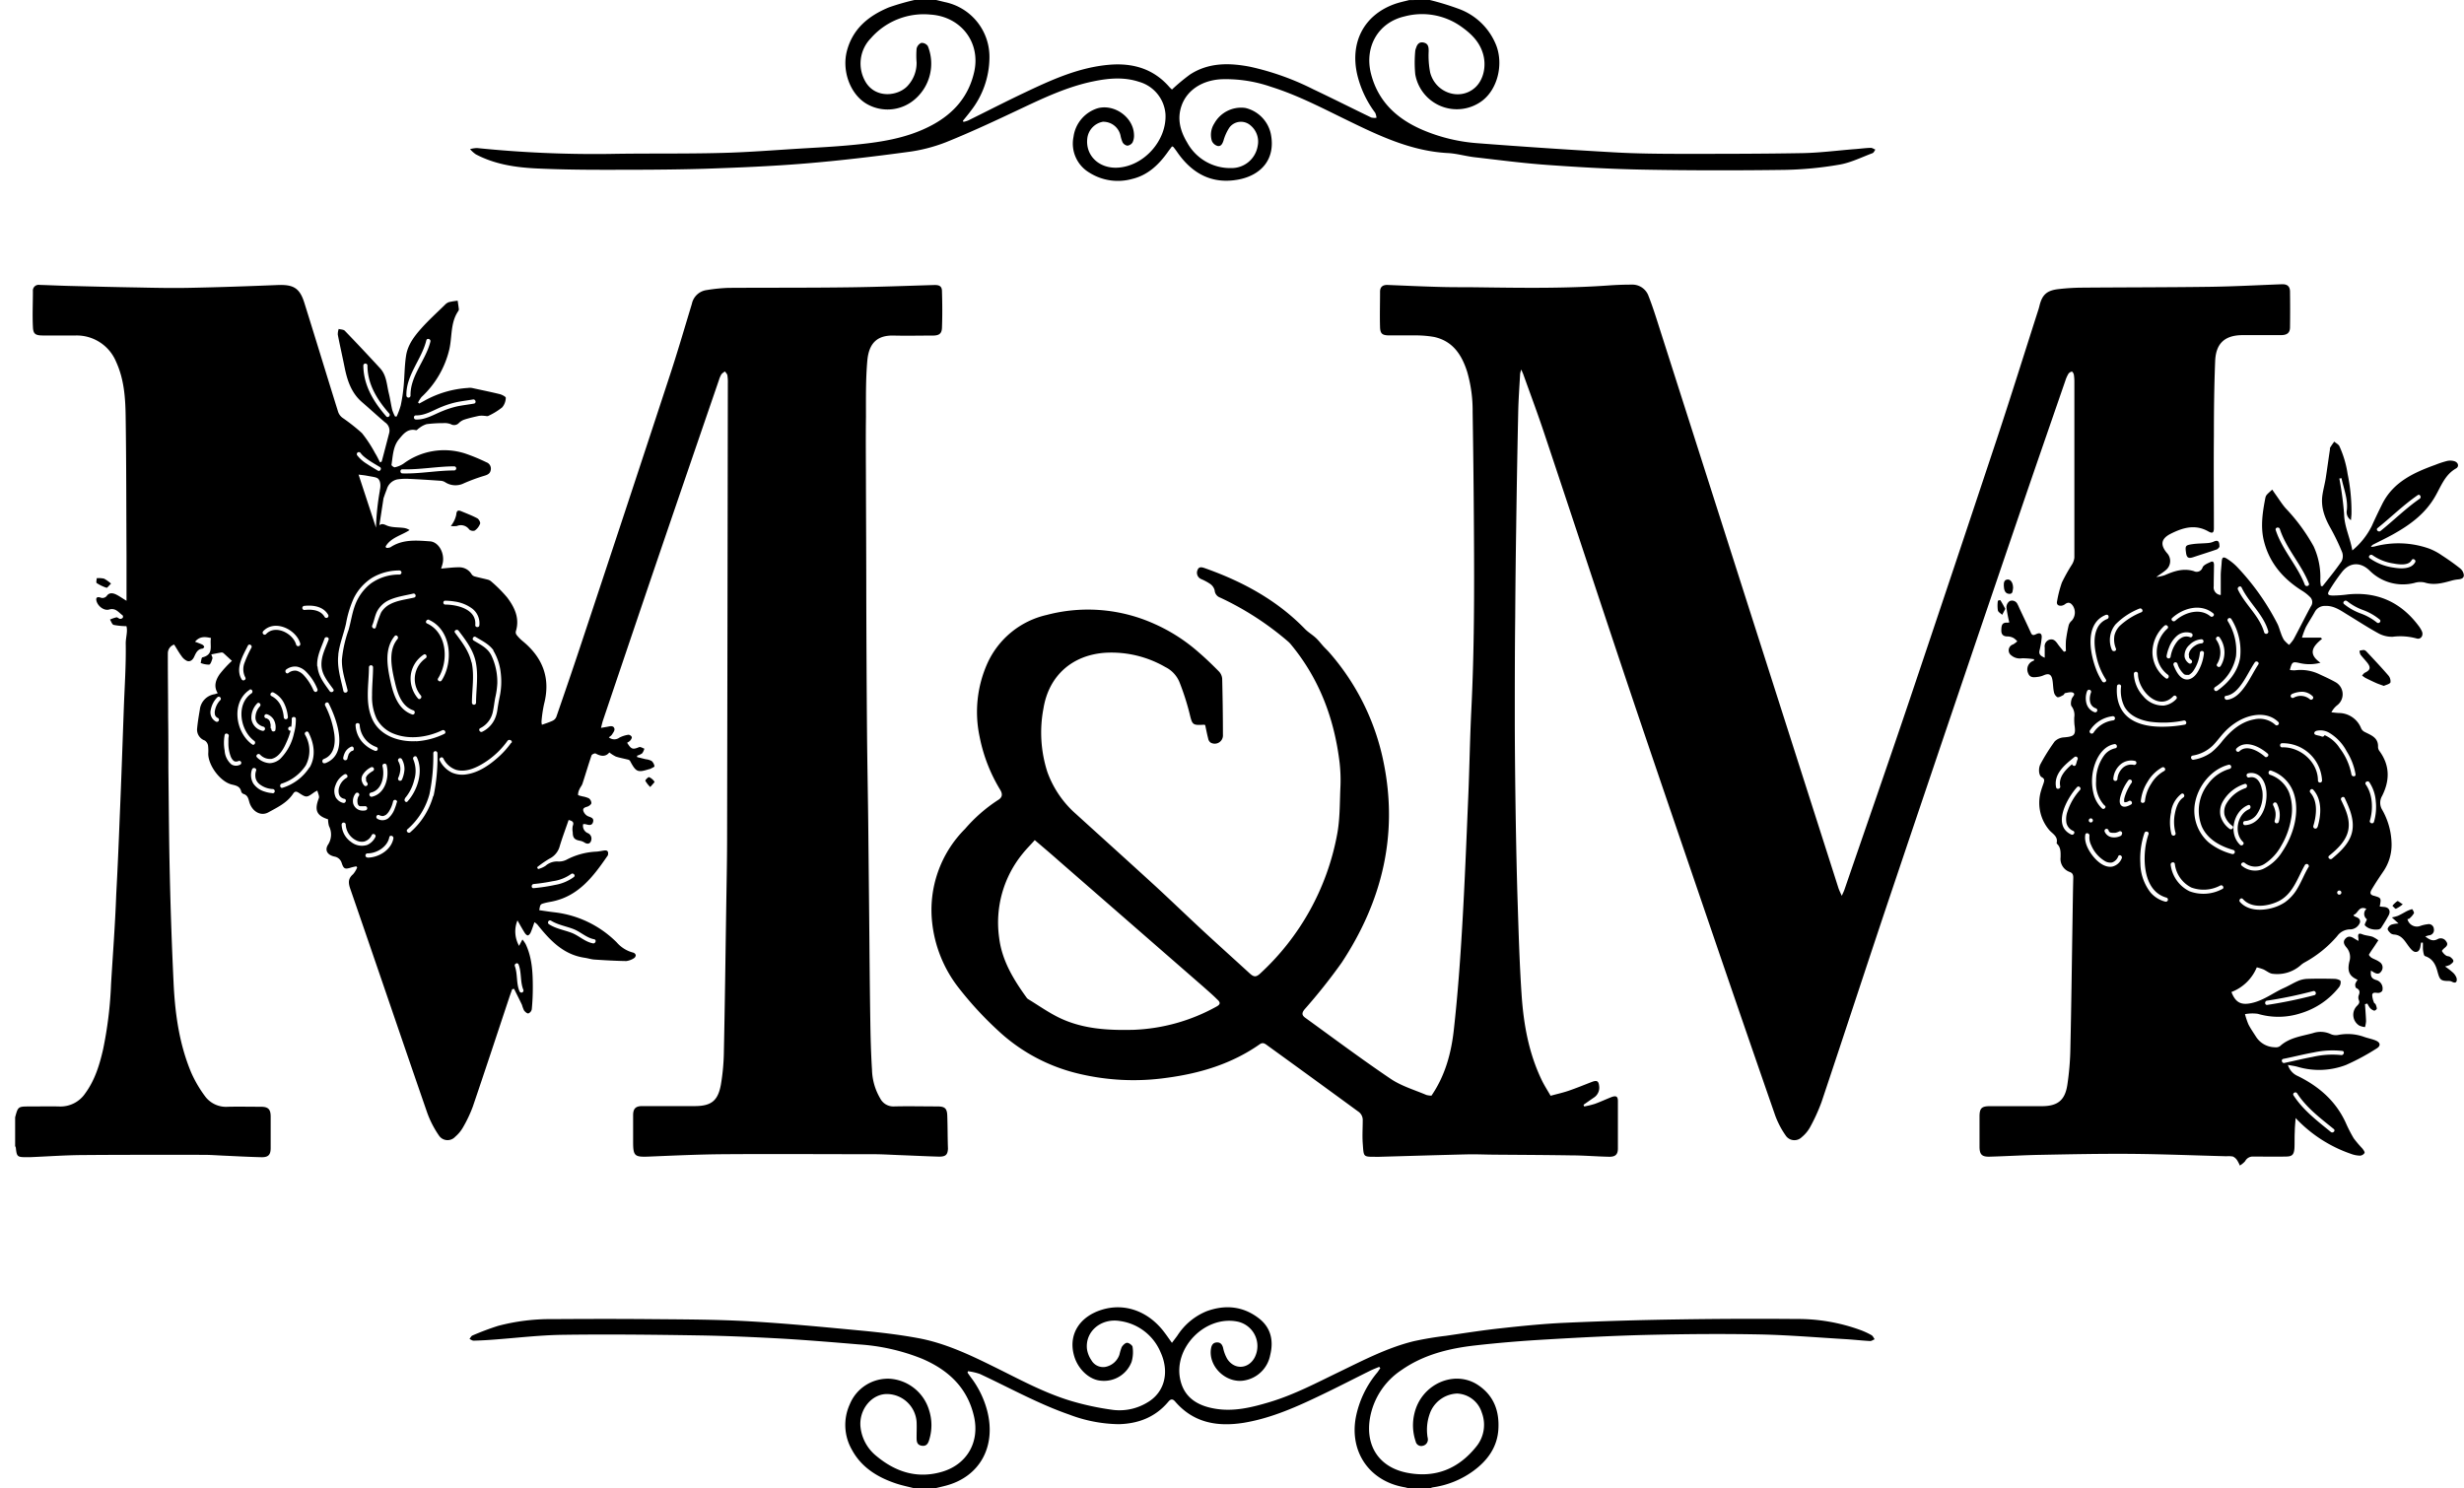 <svg id="Capa_1" data-name="Capa 1" xmlns="http://www.w3.org/2000/svg" viewBox="0 0 599.07 361.92"><title>Sin título-1</title><path d="M230.31,271.25c-.07-1.79-.65-2.19-2.42-2.2-3.52,0-7-.09-10.56,0a3.58,3.58,0,0,1-3.32-1.94,14.41,14.41,0,0,1-2-6.95c-.26-4.15-.36-8.31-.42-12.46-.13-8.07-.18-16.15-.26-24.22q-.12-11.88-.24-23.75c-.09-7.48-.24-14.95-.3-22.42q-.13-16.2-.17-32.39c0-8.6-.05-17.2-.08-25.8,0-5.92-.08-11.83,0-17.75,0-4.56-.07-9.14.33-13.66s2.65-6.21,6.43-6.11c3.16.08,6.32,0,9.48,0,1.54,0,2.19-.46,2.24-1.9.11-3,.09-5.9,0-8.85,0-1.26-.64-1.58-1.93-1.54-6.71.2-13.42.46-20.13.55C197,70,187,69.94,177.07,70a42.12,42.12,0,0,0-5.23.53,4.25,4.25,0,0,0-3.63,3.36c-1.82,6-3.58,12.07-5.55,18Q151.88,124.74,141,157.46c-1.87,5.63-3.8,11.25-5.74,16.86a1.81,1.81,0,0,1-.85.92c-.83.4-1.71.67-2.65,1a2.78,2.78,0,0,1-.1-.84,31.78,31.78,0,0,1,.63-4.25c1.62-6.29-.35-11.29-5.29-15.31a9.6,9.6,0,0,1-1.4-1.45,1.07,1.07,0,0,1-.19-.84c1-3.22-.3-5.89-2.14-8.31a33.85,33.85,0,0,0-3.88-3.88,2,2,0,0,0-.85-.42c-1-.26-2-.46-3-.73a1.44,1.44,0,0,1-.83-.5,3.51,3.51,0,0,0-3.21-1.76c-1.41,0-2.82.2-4.25.31.12-.38.26-.79.36-1.21.58-2.43-.89-5.25-3.07-5.41-3.28-.23-6.64-.55-9.63,1.45a2.53,2.53,0,0,1-1,.14l-.16-.33c1.27-2.19,3.84-2.69,5.83-4a3.38,3.38,0,0,0-1.32-.51c-1.45-.21-3.06-.06-4.33-.65-.78-.37-1.24-.39-1.69,0,.27-1.79.6-3.94,1-6.56.34-1,.56-1.58.8-2.2a3.37,3.37,0,0,1,2.59-2.41,14.33,14.33,0,0,1,2.86-.12c2.54.11,5.08.28,7.62.46a2.34,2.34,0,0,1,1.12.35,4.59,4.59,0,0,0,4.56.26,43.94,43.94,0,0,1,4.8-1.78c.84-.24,1.53-.49,1.71-1.39a1.64,1.64,0,0,0-1.05-1.94,44.51,44.51,0,0,0-5.18-2.14,16.62,16.62,0,0,0-15,2.5,6.1,6.1,0,0,1-2.07.86c-.22.06-.84-.42-.82-.58.34-2.16.37-4.5,1.82-6.24,1-1.2,2.11-2.71,4.17-2.19.21,0,.51-.39.8-.56a5.37,5.37,0,0,1,1.75-.92,32.14,32.14,0,0,1,4-.25,4.36,4.36,0,0,1,1.88.25,1.58,1.58,0,0,0,2-.31A3.49,3.49,0,0,1,113,102c1.14-.36,2.31-.63,3.47-.88a5.48,5.48,0,0,1,1.28,0c.35,0,.76.17,1,0a16.56,16.56,0,0,0,3.35-2.06,3.76,3.76,0,0,0,.87-2.34c0-.25-.91-.74-1.47-.88-2.24-.55-4.5-1-6.76-1.5a3.37,3.37,0,0,0-1,0,24.91,24.91,0,0,0-10.58,3.12l-1.23.67-.29-.24a7.16,7.16,0,0,1,.85-1.35,23.09,23.09,0,0,0,6.76-11.61c.7-3.1.24-6.48,2.17-9.29a.71.71,0,0,0,.14-.46c-.08-.69-.19-1.37-.29-2.06a18.91,18.91,0,0,0-2.13.35,2.56,2.56,0,0,0-1,.69c-1.9,1.86-3.89,3.66-5.66,5.64s-3.35,4.06-3.75,6.7c-.38,2.43-.36,4.92-.59,7.38a39.35,39.35,0,0,1-.71,4.71,18.43,18.43,0,0,1-1,2.7l-.37,0a9.22,9.22,0,0,1-.69-1.59c-.32-1.32-.49-2.67-.82-4-.53-2.1-.54-4.41-2.12-6.13q-4.24-4.62-8.6-9.14c-.31-.32-1-.3-1.48-.44a4,4,0,0,0-.22,1.38c.51,2.65,1.12,5.29,1.65,7.94.65,3.22,1.64,6.25,4.25,8.49,1.88,1.62,3.7,3.3,5.59,4.91a2.4,2.4,0,0,1,1,2.6c-.6,2.31-1.2,4.62-1.82,6.93,0,0-.12.07-.4.2-.39-.74-.74-1.52-1.19-2.22A31.75,31.75,0,0,0,88,105.32a46.76,46.76,0,0,0-4.79-3.77,3,3,0,0,1-1-1.4c-2.76-8.82-5.44-17.67-8.21-26.5-1.13-3.62-2.66-4.49-6.5-4.34-7.11.29-14.21.54-21.32.68-4.28.09-8.56,0-12.84-.09-5.47-.09-10.94-.23-16.42-.37-2.43-.06-4.86-.18-7.29-.25A1.4,1.4,0,0,0,8,70.81c0,2.87-.14,5.75,0,8.62.06,1.8.59,2.14,2.46,2.15,2.64,0,5.28,0,7.92,0A10.36,10.36,0,0,1,28.24,88c1.93,4.22,2.25,8.74,2.31,13.24.17,11.27.15,22.55.21,33.83,0,.51,0,1,0,1.55,0,3.1,0,6.2,0,9.47-1-.59-1.67-1.09-2.44-1.48s-1.69-.58-2.3.21a1.33,1.33,0,0,1-1.65.47c-.61-.17-1.09-.08-.94.72.26,1.34,1.86,2.59,3.11,2.21,1.59-.47,2.3.73,3.29,1.43a.61.61,0,0,1,0,.6.89.89,0,0,1-.67.24c-.3-.06-.6-.42-.85-.37a8.33,8.33,0,0,0-1.57.54c.29.45.51,1.2.9,1.3a17.5,17.5,0,0,0,3.1.31c.36,1.29-.19,2.78-.17,4.27.09,5.26-.28,10.54-.47,15.8-.32,8.87-.62,17.73-1,26.59-.24,6.19-.5,12.38-.84,18.56C28,224.79,27.44,232,27,239.29a95.53,95.53,0,0,1-1.94,15.91c-.87,3.79-2,7.48-4.34,10.67a7.24,7.24,0,0,1-6.36,3.19c-2.35-.06-4.71,0-7.07,0-2.9,0-2.9,0-3.61,2.63v7a1.85,1.85,0,0,1,.17.42c.21,2.13.38,2.28,2.46,2.28l1,0c4.11-.17,8.22-.47,12.34-.51,10-.09,19.91-.06,29.87-.06,1.56,0,3.12.12,4.67.19,3.15.14,6.31.32,9.46.39,1.59,0,2.15-.59,2.16-2.2q0-3.84,0-7.68c0-1.79-.6-2.38-2.37-2.39-2.68,0-5.36-.06-8,0a6.34,6.34,0,0,1-5.63-2.61,29.68,29.68,0,0,1-3.3-5.65c-3-7.12-4-14.7-4.33-22.34q-.6-12.74-.89-25.51c-.21-8.71-.25-17.42-.35-26.14,0-4.2,0-8.4-.06-12.59,0-5.16-.09-10.32-.07-15.48a2.23,2.23,0,0,1,1.53-2.07c.64,1,1.15,1.94,1.78,2.78a3.27,3.27,0,0,0,1.39,1.21c.74.23,1.32-.22,1.69-1s.77-1.88,2-2c.18,0,.48-.34.45-.44a1,1,0,0,0-.49-.55c-.54-.26-1.11-.45-1.74-.69,1.14-1.36,2.43-1.23,3.88-.9-.38,1.71.83,4-2.09,4.7-.24.05-.29.9-.42,1.37a5.41,5.41,0,0,0,2.06.4c.36-.07.62-.94.79-1.49.08-.24-.15-.58-.26-1,.87-.17,1.68-.34,2.49-.47a.77.77,0,0,1,.52.21c.72.65,1.42,1.32,2,1.83a27.43,27.43,0,0,0-3,3.26c-.92,1.35-1.51,2.93-.45,4.6a7.89,7.89,0,0,1-.8.26,4.24,4.24,0,0,0-3.55,3.72c-.25,1.49-.51,3-.65,4.49a2.8,2.8,0,0,0,1.87,3.05,1.9,1.9,0,0,1,.77,1.2,10.66,10.66,0,0,1,.05,2c0,2.85,2.94,6.84,5.75,7.5,1.13.26,2,.47,2.28,1.75a.93.93,0,0,0,.59.55c.9.29,1.11,1,1.32,1.79.63,2.43,2.8,3.71,4.68,2.67,2.18-1.21,4.52-2.29,6-4.51.38-.59.74-.66,1.36-.26,1.92,1.25,1.93,1.23,3.85-.15a7.49,7.49,0,0,1,.7-.37c.15.69.54,1.37.36,1.84-1.12,2.91-.57,4.25,2.24,5.14a6.9,6.9,0,0,0,.22,1.63,4.52,4.52,0,0,1-.21,4.52c-.9,1.39-.15,2.53,1.53,2.91a2.22,2.22,0,0,1,1.78,1.58c.49,1.45.8,1.56,2.32,1.08.39-.12.8-.19,1.21-.29l.23.27a5.9,5.9,0,0,1-1,1.66c-1.18,1-1.2,2-.7,3.48,6.27,18.13,12.42,36.29,18.69,54.41a24.12,24.12,0,0,0,2.92,5.69,2.51,2.51,0,0,0,3.91.27,8.65,8.65,0,0,0,1.9-2.28,32.58,32.58,0,0,0,2.4-5.07c3-8.83,5.92-17.69,8.86-26.54.22-.66.47-1.31.7-2l.47-.09c.64,1.3,1.3,2.59,1.92,3.9a8.7,8.7,0,0,0,.49,1.33c.25.35.75.8,1.07.74a1.38,1.38,0,0,0,.82-1,52.82,52.82,0,0,0,.25-5.33c0-3.6-.16-7.19-1.74-10.53a7.66,7.66,0,0,0-.78-1.11c-.21.38-.41.76-.61,1.14-.06.11-.11.23-.2.41a7.09,7.09,0,0,1-.4-6.19c.62,1.08,1.17,2.08,1.78,3.05.17.27.53.62.76.59s.55-.42.68-.72c.34-.78.59-1.59.91-2.49a5.29,5.29,0,0,1,.62.48c.2.2.35.43.53.64,2.92,3.59,6.1,6.79,11,7.52.83.12,1.64.4,2.47.45,2.57.17,5.14.32,7.71.36a4.42,4.42,0,0,0,1.87-.7.93.93,0,0,0,.43-.75.92.92,0,0,0-.61-.6,7.82,7.82,0,0,1-4-2.47,25.53,25.53,0,0,0-15.12-7.33c-1.24-.14-2.48-.34-3.73-.52.24-1.42.24-1.44,1.26-1.72.58-.16,1.17-.26,1.76-.37,6.51-1.28,10.12-6.1,13.57-11.12a.43.43,0,0,0,.11-.21c.13-.71,0-1.22-.9-1.1-.63.09-1.26.24-1.89.28a17.27,17.27,0,0,0-7.34,2,4.06,4.06,0,0,1-2,.4,4.24,4.24,0,0,0-3.07,1.07,6.19,6.19,0,0,1-1.79.78l-.24-.45a26.11,26.11,0,0,1,3-2.08,4.77,4.77,0,0,0,2.53-3.13c.64-2.12,1.43-4.2,2.14-6.28.92.22,1.38.51,1,1.45a4.21,4.21,0,0,0,0,1.55c0,1.38.48,1.83,1.83,2.06a2.94,2.94,0,0,1,1.05.44c.83.51,1.48.23,1.65-.72a1.45,1.45,0,0,0-.94-1.62,1.92,1.92,0,0,1-1.06-2.15,2.4,2.4,0,0,1,.55,0c.75.19,1.61.49,1.87-.56s-.71-1.09-1.37-1.43a2.24,2.24,0,0,1-1-1.22c-.21-.72.41-.87,1-1.06.39-.13.91-.52.95-.84a1.49,1.49,0,0,0-.61-1.17,5.83,5.83,0,0,0-1.55-.47c-.39-.11-1.07-.23-1.08-.38a3,3,0,0,1,.35-1.37c.19-.46.56-.86.72-1.33.75-2.29,1.43-4.61,2.21-6.89.08-.25.78-.57,1-.46,1.29.72,2.46.83,3.33-.26a8.74,8.74,0,0,0,1.57,1c1,.33,2.07.51,3.1.78a.75.75,0,0,1,.4.35c1.41,2.63,1.82,2.81,4.55,1.95a1.5,1.5,0,0,0,.35-.09c.35-.2,1-.46,1-.61a2.19,2.19,0,0,0-.67-1.29,3.9,3.9,0,0,0-1.46-.44l-2.09-.52v-.34a4.22,4.22,0,0,0,1.23-.57,3.33,3.33,0,0,0,.53-1.14c-.43-.14-.95-.5-1.27-.37-1.54.63-1.9.57-2.92-1.07a3,3,0,0,0,.74-.51c.21-.25.47-.65.39-.89a1,1,0,0,0-.81-.54,6.85,6.85,0,0,0-2.19.7,2.07,2.07,0,0,1-2.58-.08,2.93,2.93,0,0,0,.73-.6c.28-.46.73-1,.64-1.45-.16-.81-.92-.69-1.58-.54-.49.1-1,.17-1.69.3.2-.77.31-1.3.48-1.81q5.7-16.89,11.42-33.76,8.35-24.5,16.77-49a6.41,6.41,0,0,1,.61-1.42,3.5,3.5,0,0,1,.87-.68c.2.31.52.6.58.93a11.42,11.42,0,0,1,.11,2q-.08,55-.18,110c0,6.16-.14,12.32-.23,18.47-.17,11.27-.31,22.54-.55,33.81a52.52,52.52,0,0,1-.73,8.21c-.73,4-2.39,5.22-6.44,5.22-4.24,0-8.48,0-12.72,0-1.57,0-2.17.63-2.18,2.19,0,2.16,0,4.32,0,6.48,0,3.47.35,3.74,3.77,3.61,6.11-.25,12.22-.54,18.33-.58,12.12-.09,24.24,0,36.36,0,2,0,4.07.13,6.11.21,3.27.12,6.55.29,9.82.38,1.54,0,2.09-.4,2.16-1.94C230.38,276.68,230.41,274,230.31,271.25ZM97.84,114.12c4.21.12,8.37-.7,12.58-.72a.5.5,0,0,1,0,1c-4.21,0-8.37.84-12.58.72C97.2,115.1,97.2,114.1,97.84,114.12Zm9.73-15.26a21.17,21.17,0,0,1,3.66-1.11c1.25-.24,2.51-.4,3.77-.61.63-.11.9.85.26,1-1.32.23-2.67.39-4,.65a22.6,22.6,0,0,0-3.61,1.14c-2.11.83-4.18,2.18-6.53,2.08-.64,0-.64-1,0-1C103.43,101.07,105.49,99.65,107.57,98.86Zm-3.92-16.09c.15-.63,1.11-.36,1,.27-1.1,4.52-4.93,8.33-4.84,13.15a.5.5,0,0,1-1,0C98.68,91.23,102.52,87.41,103.65,82.77Zm-9.73,18.49c-3.08-3.52-5.54-7.55-5.58-12.36a.5.5,0,0,1,1,0c0,4.54,2.38,8.33,5.29,11.65C95.05,101,94.34,101.74,93.92,101.26Zm26,56.91a13.27,13.27,0,0,1,1.83,5.51,17.58,17.58,0,0,1-.3,5.92c-.2,1-.38,2-.52,3a8.17,8.17,0,0,1-.6,2.16,6.46,6.46,0,0,1-3.06,3.17c-.57.3-1.08-.57-.5-.86a5.73,5.73,0,0,0,3.07-4.05c.24-1.1.35-2.24.57-3.36a19.55,19.55,0,0,0,.5-3.5,15,15,0,0,0-1.44-6.76c-.9-1.85-2.65-2.62-4.31-3.65-.55-.33,0-1.2.5-.86C117.25,155.86,118.9,156.62,120,158.17Zm-5.29,2.9c-.62-2.77-2.36-5-4-7.2-.39-.51.48-1,.86-.51,1.73,2.29,3.51,4.59,4.14,7.44.74,3.33.12,6.71.11,10.07a.5.5,0,0,1-1,0C114.75,167.61,115.38,164.3,114.67,161.07Zm-6.5-15a15.61,15.61,0,0,1,2.46.21,9.32,9.32,0,0,1,4.24,1.73,4.49,4.49,0,0,1,1.72,4c0,.64-1,.64-1,0,.36-3.89-4.41-5-7.42-5A.5.5,0,0,1,108.17,146.05Zm-3.82,4.67c5.42,2.45,6,10.17,3.07,14.72-.35.54-1.21,0-.87-.5,2.64-4.14,2.24-11.13-2.71-13.36C103.25,151.32,103.76,150.46,104.35,150.72ZM103,159.19c.54-.36,1,.5.51.86a6.15,6.15,0,0,0-1.19,9.07c.42.49-.29,1.2-.7.71a7.37,7.37,0,0,1-1.75-5.63A7,7,0,0,1,103,159.19Zm-7.09,6.21c.6,2.79,1.57,6.32,4.59,7.34.6.21.34,1.17-.27,1-3.4-1.16-4.6-4.86-5.29-8.05-.78-3.62-1.55-7.87,1-11,.41-.5,1.11.21.71.7C94.35,158.16,95.19,162.19,95.89,165.4Zm4.8-20.09c-2,.47-4.1.67-5.9,1.63a5.45,5.45,0,0,0-2.15,2,29.13,29.13,0,0,0-1.29,3.64c-.25.59-1.11.08-.87-.5.55-1.29.66-2.68,1.45-3.87a6.29,6.29,0,0,1,2.24-2.08c1.92-1,4.16-1.28,6.26-1.78C101.05,144.2,101.32,145.16,100.69,145.31Zm-8.36-26a62.29,62.29,0,0,0-.94,9c-1.46-4.47-2.83-8.62-4.23-12.9.77.1,1.39.15,2,.27,1.62.31,2.43.35,2.82.8C92.74,117.33,92.44,118.81,92.33,119.31ZM87,110a.51.51,0,0,1,.68.18,5.36,5.36,0,0,0,.88.91,13.21,13.21,0,0,0,1.22.9c.84.56,1.72,1.07,2.58,1.58.55.33.05,1.2-.5.87-.91-.55-1.83-1.07-2.71-1.67a8.58,8.58,0,0,1-2.33-2.08A.51.51,0,0,1,87,110Zm-4.76,49.18c.3-2.59,1.32-5,1.88-7.52A25.9,25.9,0,0,1,86,145.49a12.35,12.35,0,0,1,4.49-5,12.93,12.93,0,0,1,6.62-1.77.5.5,0,0,1,0,1,11.69,11.69,0,0,0-7,2.21,11.82,11.82,0,0,0-3.77,5.18c-.75,2-1,4-1.59,6.06a29.64,29.64,0,0,0-1.62,7.24c-.07,2.53.78,5,1.37,7.39.15.63-.81.89-1,.27C82.87,165.17,81.9,162.28,82.26,159.22ZM93,186.32c-.15-.62.82-.89,1-.26.7,2.88-.28,6.94-3.56,7.68-.63.14-.9-.82-.27-1C92.87,192.16,93.58,188.69,93,186.32Zm-4,3v.25a.59.59,0,0,0,0,.13l0,.1,0,.08a2.11,2.11,0,0,0,.28.45.5.5,0,0,1-.71.7,2.65,2.65,0,0,1-.66-1.39,2.05,2.05,0,0,1,.26-1.21,5,5,0,0,1,2-1.83.5.5,0,0,1,.51.87c-.18.1-.35.21-.52.32l-.41.3c-.13.12-.27.24-.39.37a1.77,1.77,0,0,0-.26.35L89,189v0s0,.09-.05.13a.29.29,0,0,1,0,.09s0,0,0,0S89,189.31,89,189.33ZM86.41,193a.51.51,0,0,1,.69-.18.5.5,0,0,1,.18.68,2.2,2.2,0,0,0-.21.32L87,194a.49.49,0,0,1,0,.11,2.64,2.64,0,0,0-.1.3.36.36,0,0,0,0,.11.43.43,0,0,0,0,.11,2.44,2.44,0,0,0,0,.27c0,.05,0,.1,0,.15h0v0a1,1,0,0,0,.06.25l0,.09,0,.09a1.2,1.2,0,0,0,.13.21l0,.07.08.07.1.1,0,0a1.55,1.55,0,0,0,.22.12l.09,0,.11,0,.16,0H88a1.93,1.93,0,0,0,.34,0h.15l.14,0a.5.5,0,0,1,.27,1,2.9,2.9,0,0,1-1.52-.06,2.38,2.38,0,0,1-1.53-1.67A3,3,0,0,1,86.41,193Zm-.71-10.42h0l-.08,0-.18.09-.16.11,0,0h0l0,0-.25.25-.06.06c0,.05-.06.09-.09.13l-.17.3,0,.09h0a.67.67,0,0,1-.06.15,6,6,0,0,0-.19.73.5.5,0,0,1-1-.27,4.36,4.36,0,0,1,.6-1.56,3.12,3.12,0,0,1,1.47-1.14A.5.5,0,0,1,86,182a.49.49,0,0,1-.34.61Zm6.13-.34a.51.51,0,0,1-.62.35,7.88,7.88,0,0,1-3.32-2.37,6.74,6.74,0,0,1-1.44-3.9c0-.64,1-.64,1,0a6.08,6.08,0,0,0,4,5.31A.51.51,0,0,1,91.83,182.25ZM74,147.33c2.14-.23,4.62.13,5.79,2.18a.5.5,0,0,1-.87.5c-1-1.73-3.15-1.87-4.92-1.68a.5.5,0,0,1-.5-.5A.51.51,0,0,1,74,147.33Zm-10,6.15c2.77-2.95,8-.45,9,3a.5.5,0,0,1-1,.27c-.76-2.75-5.06-4.95-7.3-2.57C64.26,154.65,63.55,154,64,153.48Zm6.57,24.21a.5.5,0,0,1,0-1,.61.61,0,0,1,.24.06,9.58,9.58,0,0,0,.12-1.92c0-.64,1-.64,1,0a12.05,12.05,0,0,1-.44,3.43,12.49,12.49,0,0,1-3.24,6.15,4.09,4.09,0,0,1-2.67,1.17,4.67,4.67,0,0,1-3.08-1.4c-.48-.43.23-1.13.71-.7A3.35,3.35,0,0,0,66,184.54c1.84-.39,3-2.5,3.66-4.07a15.8,15.8,0,0,0,1-2.79ZM65.8,177a.76.76,0,0,1,0-.15v-.23a2.44,2.44,0,0,0,0-.27s0-.08,0-.12h0v0a3.84,3.84,0,0,0-.11-.46l-.06-.15a.26.26,0,0,0,0-.08l0-.09-.12-.19-.06-.1,0,0,0,0-.08-.09a.93.93,0,0,0-.14-.14l-.08-.06,0,0-.19-.12a1.24,1.24,0,0,1-.2-.1h0l-.12,0a.51.51,0,0,1-.35-.62.5.5,0,0,1,.61-.35,3,3,0,0,1,1.72,1.44,3.86,3.86,0,0,1,.34,2.39c0,.28-.38.4-.61.35a.5.5,0,0,1-.35-.61C65.78,177.15,65.79,177,65.8,177Zm3.69-2.1a.51.51,0,0,1-.5-.5,8.08,8.08,0,0,0-.82-3A5,5,0,0,0,66,169.26c-.57-.29-.07-1.15.5-.86A5.84,5.84,0,0,1,69,170.88a9.37,9.37,0,0,1,1,3.52A.51.51,0,0,1,69.49,174.9Zm-6.29-3.14a4,4,0,0,0-1.09,2.88,2.18,2.18,0,0,0,.48,1.2,3.08,3.08,0,0,0,1.46.87.5.5,0,0,1-.27,1,3.46,3.46,0,0,1-2.66-2.91,5,5,0,0,1,1.37-3.71C62.92,170.56,63.62,171.27,63.2,171.76ZM60.27,157c.29-.58,1.15-.07.86.5a27.11,27.11,0,0,0-1.63,3.55,4.33,4.33,0,0,0,.13,3.66c.34.55-.52,1.05-.86.51C57.14,162.57,59.06,159.42,60.27,157Zm-6.72,13.25a5,5,0,0,0-1.27,2.42,2.4,2.4,0,0,0,0,1.19.52.52,0,0,0,.09.2.57.57,0,0,0,.08.13s0,0,.05.06a1.26,1.26,0,0,0,.49.35.51.51,0,0,1,.18.69.51.51,0,0,1-.68.18,2.54,2.54,0,0,1-1.24-2.89,5.79,5.79,0,0,1,1.57-3C53.3,169.09,54,169.8,53.55,170.26ZM58.26,186a2.11,2.11,0,0,1-2-.12,4.8,4.8,0,0,1-1.64-3.35,10.49,10.49,0,0,1,0-3.79c.13-.63,1.1-.36,1,.27a3.4,3.4,0,0,0-.09.65q0,.47,0,.93a9.06,9.06,0,0,0,.59,3.44,3,3,0,0,0,.39.67,1.86,1.86,0,0,0,.38.36.94.94,0,0,0,.46.13,1.53,1.53,0,0,0,.69-.16.5.5,0,0,1,.61.35A.52.52,0,0,1,58.26,186Zm2.4-18.27c.54-.36,1,.5.51.86-3.88,2.6-2.81,9.07.64,11.57.52.37,0,1.24-.5.86C57.23,178.1,56.12,170.8,60.66,167.76Zm5.61,25.14a7.56,7.56,0,0,1-2-.4,5.08,5.08,0,0,1-2.67-1.92,4,4,0,0,1-.32-3.45c.2-.61,1.16-.35,1,.26a3.38,3.38,0,0,0-.12,1.91,2.67,2.67,0,0,0,.82,1.32,5.56,5.56,0,0,0,3.32,1.28.51.51,0,0,1,.5.5A.5.5,0,0,1,66.27,192.9Zm9-6.31a12,12,0,0,1-6.55,5c-.6.22-.86-.75-.26-1a11,11,0,0,0,5.87-4.42,7.68,7.68,0,0,0-.17-7.49c-.29-.58.57-1.08.86-.51C76.41,180.87,76.82,183.91,75.31,186.59Zm1-18.58a13,13,0,0,0-2.43-3.8,3.73,3.73,0,0,0-1.73-1.07,2.54,2.54,0,0,0-2,.55c-.53.38-1-.49-.51-.86a3.52,3.52,0,0,1,2.58-.69,4.26,4.26,0,0,1,2.14,1.14,12.6,12.6,0,0,1,2.82,4.23C77.47,168.09,76.61,168.6,76.34,168Zm.86-5.94c-.18-2.43,1-4.56,1.77-6.76.22-.6,1.19-.34,1,.26-.75,2.05-1.84,4-1.74,6.29s1.62,4,2.87,5.75c.38.53-.49,1-.86.51C78.87,166.25,77.39,164.46,77.2,162.07Zm1.85,23.53c-.61.23-.86-.74-.27-1,2.52-.95,2.88-3.66,2.58-6a22.14,22.14,0,0,0-2.23-7c-.29-.58.57-1.09.86-.51C82,175.13,84.89,183.41,79.05,185.6Zm2.78,8.57a3.59,3.59,0,0,1-.18-3.21,4.8,4.8,0,0,1,2.16-2.63c.57-.3,1.07.57.5.86a4,4,0,0,0-1.9,2.78,3.37,3.37,0,0,0,0,.79,2.53,2.53,0,0,0,.16.63,1.65,1.65,0,0,0,1.23.89c.63.14.36,1.1-.26,1A2.69,2.69,0,0,1,81.83,194.17Zm3.37,10.44a5.41,5.41,0,0,1-2.07-4.06.5.5,0,0,1,1,0,4.52,4.52,0,0,0,2.52,3.82,3,3,0,0,0,2,.29,2.9,2.9,0,0,0,1.81-1.58c.31-.57,1.17-.06.87.5a4,4,0,0,1-2,1.92A4.24,4.24,0,0,1,85.2,204.61Zm4.22,3.94a.5.5,0,0,1,0-1c2.25,0,4.85-1.58,5.3-3.92.12-.64,1.08-.37,1,.26C95.15,206.66,92.09,208.52,89.42,208.55Zm7.12-13.44a8.94,8.94,0,0,1-.46,1.44A5.59,5.59,0,0,1,94.37,199a2.34,2.34,0,0,1-2.64.09.5.5,0,0,1,.51-.86l.19.1.07,0h0l.32.09h.4l.24-.08,0,0,.11-.06.13-.08s.11-.08.08,0l.07-.06L94,198a3.46,3.46,0,0,0,.7-.91,7.29,7.29,0,0,0,.87-2.22.5.5,0,0,1,.61-.35A.52.52,0,0,1,96.54,195.11Zm.55-5.28a.52.52,0,0,1-.18-.68,5.77,5.77,0,0,0,.5-2,3.73,3.73,0,0,0-.5-2,.5.5,0,0,1,.87-.51,4.87,4.87,0,0,1,.63,2.5,7.31,7.31,0,0,1-.63,2.51A.5.5,0,0,1,97.09,189.83Zm1.4,4.36a10.65,10.65,0,0,0,2.29-4.5,7.29,7.29,0,0,0-.23-5c-.27-.58.59-1.09.87-.51,1.64,3.4.18,8-2.22,10.68C98.77,195.38,98.06,194.67,98.49,194.19Zm6.92-.64a18.18,18.18,0,0,1-5.57,8.85c-.48.43-1.19-.28-.71-.71a17.21,17.21,0,0,0,5.36-8.56,45.38,45.38,0,0,0,.93-9.94.5.5,0,0,1,1,0A45,45,0,0,1,105.41,193.55Zm-4.23-13.29c-4.12.21-8.72-1.3-10.57-5.3s-.85-8.49-.84-12.66a.5.5,0,0,1,1,0c0,2.26-.26,4.52-.24,6.79a12.52,12.52,0,0,0,1.09,5.67,8,8,0,0,0,4.31,3.74c3.72,1.44,8.13.81,11.66-.89.58-.27,1.09.59.51.87A18.12,18.12,0,0,1,101.18,180.26Zm23.17.4a20.94,20.94,0,0,1-3.18,3.53c-2.12,1.9-4.73,3.68-7.59,4.12a6.3,6.3,0,0,1-3.69-.43,6.57,6.57,0,0,1-2.91-2.94c-.3-.57.56-1.07.87-.5a5.37,5.37,0,0,0,3.08,2.78c2.36.69,4.91-.47,6.87-1.71a20.15,20.15,0,0,0,5.68-5.36C123.85,179.63,124.72,180.13,124.35,180.66Zm1.22,53.62a.5.5,0,0,1,.61.35c.74,2,.33,4.18,1.15,6.14a.52.52,0,0,1-.35.62.54.54,0,0,1-.62-.35c-.82-2-.4-4.17-1.14-6.15A.49.49,0,0,1,125.57,234.28ZM134,223.9c1.63,1,3.59,1.32,5.37,2s3.2,2.15,5.09,2.5c.63.12.36,1.08-.27,1-2-.37-3.41-1.88-5.24-2.57s-3.8-1-5.45-2.06C132.91,224.41,133.41,223.55,134,223.9Zm.53-9.64a10,10,0,0,0,4.3-1.71c.49-.41,1.2.29.7.71a10.8,10.8,0,0,1-4.6,1.93,42.86,42.86,0,0,1-5.18.78c-.64.07-.63-.93,0-1A45.14,45.14,0,0,0,134.48,214.26Z"/><path d="M91.17,134.81a2.44,2.44,0,0,1,0,.59A2.64,2.64,0,0,1,91.17,134.81Z"/><path d="M347.62,0a65.81,65.81,0,0,1,7.27,2.24,15.49,15.49,0,0,1,8.92,8.88c1.74,4.66.26,10.5-3.36,13.32a10.26,10.26,0,0,1-16.36-6.37,30.1,30.1,0,0,1,0-5.7,2.48,2.48,0,0,1,.19-.68c.29-1,.86-1.6,1.93-1.32s1.14,1.1,1.14,2.09a21.33,21.33,0,0,0,.37,5.19c1.3,4.94,7.14,6.9,10.8,3.75,2.19-1.87,3-5.46,1.95-8.62-.9-2.78-2.88-4.65-5.15-6.27A16.45,16.45,0,0,0,341.45,4c-6.47,1.51-9.8,7.53-8.09,14.05,1.75,6.7,6.29,10.84,12.42,13.5a41.83,41.83,0,0,0,13.55,3.28q16.59,1.28,33.22,2.22c5.27.3,10.55.35,15.82.36,10,0,20,0,30-.18,4.34-.09,8.68-.68,13-1,1.16-.1,2.31-.25,3.46-.28.37,0,.75.28,1.13.43-.23.3-.39.75-.69.86-2.68,1-5.31,2.33-8.09,2.8a86.43,86.43,0,0,1-13.33,1.27c-11.43.15-22.88.15-34.31-.06-7.82-.14-15.65-.59-23.45-1.15-5.89-.42-11.76-1.2-17.62-1.87-2.1-.25-4.17-.86-6.27-1-9.06-.43-17-4.26-24.91-8.12-6-2.92-11.89-6-18.27-8a33.53,33.53,0,0,0-12.13-1.84c-4.61.26-8.25,2.63-9.59,6.35-1.17,3.25-.34,6.23,1.31,9a11.94,11.94,0,0,0,10.76,6.25,6.41,6.41,0,0,0,6.41-5.39,5.11,5.11,0,0,0-1.76-5,3.51,3.51,0,0,0-5.11.53,11.4,11.4,0,0,0-1.45,3.21c-.26.77-.63,1.45-1.44,1.27a2.19,2.19,0,0,1-1.37-1.19,5.07,5.07,0,0,1,.57-4.26,7.47,7.47,0,0,1,7.56-3.79,8.26,8.26,0,0,1,6.17,6.2c1.3,6.21-2.31,10.18-7.9,11.22-6.27,1.16-11.05-1.36-14.66-6.43-.34-.49-.7-1-1.06-1.44,0-.06-.14-.08-.37-.22-.37.5-.77,1-1.15,1.55-2.16,3-4.8,5.49-8.54,6.38A12.93,12.93,0,0,1,264.89,42,8.2,8.2,0,0,1,261,33.29a8.44,8.44,0,0,1,6-7c4.08-1,8.61,2.32,8.71,6.49a3.81,3.81,0,0,1-.35,1.85,1.71,1.71,0,0,1-1.27.79,1.66,1.66,0,0,1-1.15-.8,7.38,7.38,0,0,1-.52-1.71,4.29,4.29,0,0,0-4.29-3.3,4.66,4.66,0,0,0-3.78,4.09c-.46,4.13,2.87,7.32,7.38,7.07,6.41-.35,12-6.66,11.63-13.06a8.87,8.87,0,0,0-6.44-7.82c-3.69-1.22-7.43-.87-11.13-.1-6.27,1.29-12,4-17.74,6.71-5.94,2.81-11.91,5.6-18,8.06a39.56,39.56,0,0,1-9.6,2.43c-8.21,1.11-16.45,2.09-24.71,2.77s-16.27,1-24.41,1.28c-8.31.25-16.62.25-24.94.25-5.35,0-10.71-.08-16-.33-5.09-.25-10.1-1-14.7-3.43a7.61,7.61,0,0,1-1.41-1.27A7.19,7.19,0,0,1,116,36a281.16,281.16,0,0,0,32.19,1.43c9-.17,18.07,0,27.1-.24,6.47-.15,12.92-.68,19.38-1.07,4-.24,8-.44,11.95-.81,6.93-.64,13.82-1.55,20.08-4.94,5.19-2.81,8.79-6.92,10.14-12.82,1.66-7.19-3.18-13.5-10.57-14A17.06,17.06,0,0,0,211.73,9.3a8.79,8.79,0,0,0-1.16,10.82c2.59,4,8.1,3.2,10.28.55a8.16,8.16,0,0,0,2-5.49,20.81,20.81,0,0,1,0-3.35,2,2,0,0,1,1.14-1.4,1.82,1.82,0,0,1,1.59.77,11.43,11.43,0,0,1-2.9,12.72,10.12,10.12,0,0,1-12,1.32c-3.91-2.3-6-7.86-4.81-12.7,1.39-5.52,5.29-8.69,10.25-10.75A58.07,58.07,0,0,1,222.34,0h5.28l2.06.5a13.59,13.59,0,0,1,10.88,13.65A21.24,21.24,0,0,1,236,27c-.6.82-1.26,1.59-1.9,2.38l.15.26a6.86,6.86,0,0,0,1.14-.34c4.48-2.21,8.91-4.49,13.41-6.63,6.71-3.19,13.45-6.31,21-6.93,5.67-.46,10.69,1,14.53,5.45a7.94,7.94,0,0,0,.61.58,46.86,46.86,0,0,1,4.4-3.66c4.53-2.93,9.53-2.85,14.58-1.88a64.8,64.8,0,0,1,15.39,5.49c4.72,2.23,9.38,4.59,14.09,6.86a3.46,3.46,0,0,0,1.26.06,3.47,3.47,0,0,0-.31-1.21A25.17,25.17,0,0,1,330,18.21c-1.84-7.87,1.6-14.52,9-17.2,1.18-.43,2.43-.68,3.65-1Z"/><path d="M222.34,361.92c-1.57-.41-3.17-.72-4.7-1.25-4.43-1.52-8.26-3.92-10.54-8.17a12.1,12.1,0,0,1-.5-11,10,10,0,0,1,9.89-6.22,10.75,10.75,0,0,1,9.42,7.71,11.89,11.89,0,0,1,.09,6.84c-.27,1-.61,1.92-1.88,1.73s-1.27-1.15-1.27-2.11c0-1.23.06-2.48,0-3.71A7.29,7.29,0,0,0,216,339c-4-.26-7.34,3.84-6.76,8.23a10.48,10.48,0,0,0,3.84,6.83c4.7,3.92,10,5.6,16,3.82s9.15-7.19,7.73-13.43c-1.61-7.08-6.33-11.37-12.71-14.08a49.61,49.61,0,0,0-15.35-3.45c-6-.51-12-1-18-1.37-7-.39-14-.71-21-.82-10.95-.17-21.91-.3-32.86-.14-5.78.07-11.55.79-17.32,1.2-1.47.11-3,.19-4.42.22-.33,0-.66-.26-1-.41.23-.29.41-.72.71-.84a64.5,64.5,0,0,1,6.25-2.35,49.93,49.93,0,0,1,13.39-1.64c7.84-.05,15.68-.07,23.52,0s15.83.07,23.73.51c9.24.52,18.47,1.42,27.68,2.29,4.72.45,9.45,1,14.1,1.88,6.23,1.2,12,3.88,17.64,6.66,6.3,3.08,12.46,6.52,19.21,8.55a66.55,66.55,0,0,0,10.27,2.19,13.06,13.06,0,0,0,8.39-1.86c4.08-2.41,5.34-7.27,3.16-12.09a12.57,12.57,0,0,0-9.87-7.66c-4.56-.78-8.5,2.48-8.06,6.76a6.42,6.42,0,0,0,1.06,2.73,3.3,3.3,0,0,0,3.36,1.67,4.52,4.52,0,0,0,3.48-3,12.84,12.84,0,0,1,.55-1.82c.28-.47.87-1.05,1.32-1.05s1.29.62,1.32,1a8.39,8.39,0,0,1-.23,3.61,7.16,7.16,0,0,1-7.39,4.61c-2.78-.16-5.57-2.68-6.55-5.91-1.54-5.09,1.08-9.57,6.61-11.32s11.18.26,15,5.09c.7.88,1.32,1.81,2.13,2.93.49-.65.93-1.22,1.35-1.8a15.32,15.32,0,0,1,7.09-5.89c4.54-1.66,8.92-1.24,12.79,1.8,2.89,2.28,3.51,5.45,2.66,8.87a7.71,7.71,0,0,1-5.94,6.1c-4.53,1.07-9.17-3.2-8.45-7.68.14-.87.51-1.45,1.4-1.5s1.33.49,1.55,1.35a9.09,9.09,0,0,0,1,2.66c1.75,2.71,5.16,2.49,6.67-.36a6.08,6.08,0,0,0-4.25-8.73c-7.9-1.53-15.73,6.58-13.78,14.39,1,4.11,4.12,6,8,6.73,4.75.92,9.28-.22,13.78-1.57,5.95-1.8,11.42-4.71,17-7.4,5.82-2.82,11.57-5.8,17.89-7.36a79.75,79.75,0,0,1,7.87-1.32c4.46-.65,8.92-1.36,13.4-1.84,5.2-.57,10.41-1.1,15.63-1.33q13.83-.62,27.68-.82,14.21-.22,28.43-.1a44.4,44.4,0,0,1,15.83,2.76,18.71,18.71,0,0,1,2.48,1.17c.34.19.52.64.77,1-.38.15-.76.45-1.13.43-2-.11-3.9-.33-5.86-.45-6.93-.41-13.86-1-20.8-1.15-9.15-.18-18.32-.1-27.47.11-8.3.2-16.6.64-24.9,1.13-5.65.33-11.31.79-16.94,1.43-6.39.72-12.58,2.24-17.95,6a17.6,17.6,0,0,0-7.64,11.6c-1.19,6.88,2.26,12.08,9.1,13.38s12.39-1,16.67-6.3a8.36,8.36,0,0,0,1.4-8.37,6.57,6.57,0,0,0-6-4.61,7.37,7.37,0,0,0-6.41,4.31,11.5,11.5,0,0,0-.83,5.86c0,.24.09.47.11.71a1.55,1.55,0,0,1-1.19,1.82,1.38,1.38,0,0,1-1.75-1.06,12.11,12.11,0,0,1-.29-6.85c1.7-7.15,9.8-10.69,15.53-6.81,3.79,2.57,5.13,6.29,4.87,10.69s-2.69,7.69-6.16,10.2a21.89,21.89,0,0,1-9.79,3.94,3.37,3.37,0,0,0-.65.23h-5.28a7.06,7.06,0,0,0-.9-.25c-8.52-1.43-13.45-8.55-11.88-17a24.24,24.24,0,0,1,5.2-10.89c.27-.34.5-.72.75-1.08l-.27-.31c-.71.3-1.44.57-2.13.91-3.82,1.89-7.61,3.85-11.46,5.7-6.22,3-12.49,5.86-19.39,7-6.41,1-12.19,0-16.65-5.2-.62-.71-1.1-.58-1.65.09-3.14,3.75-7.31,5.33-12.05,5.44A35.05,35.05,0,0,1,260,344c-7.56-2.62-14.54-6.53-21.76-9.89a14.32,14.32,0,0,0-2.89-.67l-.12.34c.31.44.62.89.95,1.33A23,23,0,0,1,240,343c2.28,8.73-1.78,16.11-10.08,18.28-.84.22-1.68.41-2.52.61Z"/><path d="M598.16,138.24c-1.44-1.14-2.94-2.2-4.47-3.19a14.23,14.23,0,0,0-3.15-1.67,22.43,22.43,0,0,0-13.2-.5,5.16,5.16,0,0,1-.88.11,1.23,1.23,0,0,1,.59-.6c1.54-.79,3.11-1.54,4.62-2.37,4.2-2.33,8-5.07,10.45-9.41,1.37-2.39,2.34-5.19,5-6.69.81-.45.59-1.42-.33-1.75a3.51,3.51,0,0,0-1.82-.08,22.43,22.43,0,0,0-2.84.93c-5.25,1.9-10.24,4.16-12.93,9.52-.88,1.77-1.75,3.56-2.55,5.37a18.36,18.36,0,0,1-4.73,5.94c-.57-3.21-1.94-5.79-2-8.84a79.78,79.78,0,0,0-1.16-8.65l.53-.08c.53,2.57,1.58,5,1.3,7.76a2.33,2.33,0,0,0,1,2.45c.05-.66.1-1.07.12-1.48a44.89,44.89,0,0,0-.93-9.73,25.21,25.21,0,0,0-2-6.77c-.23-.47-.83-.75-1.26-1.12-.35.49-.73,1-1,1.48-.1.15,0,.39-.07.59-.34,2.28-.65,4.56-1,6.84-.22,1.37-.6,2.72-.8,4.1-.42,2.87.51,5.41,1.89,7.88a53.72,53.72,0,0,1,2.9,6,2.79,2.79,0,0,1-.16,2.25c-1.42,2.06-3,4-4.59,6,0,0-.15,0-.4,0a9.06,9.06,0,0,1-.16-1.3,17.94,17.94,0,0,0-1.62-8.38,44.9,44.9,0,0,0-6.79-9.24c-.88-1-1.6-2.17-2.39-3.27-.3-.42-.59-.85-.89-1.28-.44.41-.91.8-1.31,1.24a1.68,1.68,0,0,0-.35.75c-.68,3.47-1.22,7-.37,10.45,1.35,5.49,4.83,9.42,9.58,12.33a10,10,0,0,1,1.57,1.27,1.74,1.74,0,0,1,.27,2.37c-1.44,2.66-2.78,5.38-4.2,8a9.21,9.21,0,0,1-1.09,1.35,9,9,0,0,1-1.25-1.21,8,8,0,0,1-.73-1.63c-.29-.74-.48-1.53-.83-2.24a59.2,59.2,0,0,0-9.94-14,13,13,0,0,0-2.24-1.8c-1-.67-1.32-.46-1.39.69s-.2,2.06-.23,3.1c0,1.61,0,3.22,0,4.94a.32.32,0,0,1-.17,0,1.85,1.85,0,0,1-1.54-2.1c0-1.71.05-3.43.07-5.14,0-.51-.11-1.1-.79-.79s-1.77.73-2,1.37a1.49,1.49,0,0,1-2.09.88c-2.58-.8-4.86,0-7.15,1a10.42,10.42,0,0,1-2,.43c1-.75,1.77-1.19,2.4-1.76a2.83,2.83,0,0,0,.21-4.06c-1.7-2-1.47-3.5.86-4.69,3-1.51,6-2.41,9.22-.56,1,.55,1.31.27,1.31-.82,0-7.52-.07-15,0-22.56,0-6,.07-12.06.31-18.08.18-4.37,2.41-6.3,6.74-6.3,3.08,0,6.16,0,9.24,0,1.53,0,2.21-.57,2.22-1.9q.06-4.32,0-8.64c0-1.33-.67-1.88-2-1.83-5.82.22-11.65.54-17.48.62-10.47.14-21,.12-31.43.21a53.58,53.58,0,0,0-5.37.35c-2.87.33-4,1.37-4.66,4.16-.06.23-.12.46-.19.69-3.36,10.47-6.64,21-10.09,31.42Q475,138.32,464.36,169.94c-5.22,15.48-10.6,30.91-15.91,46.37-.13.4-.33.77-.65,1.52a18.73,18.73,0,0,1-.79-1.78q-11.29-35.31-22.57-70.61-10.49-32.86-21-65.74c-.82-2.57-1.63-5.16-2.62-7.68a4.17,4.17,0,0,0-4.09-2.81c-1.91,0-3.83.07-5.74.21-10.42.74-20.85.59-31.28.45-3.12-.05-6.24,0-9.35-.09-4.32-.11-8.63-.31-12.94-.49-1.17-.05-1.88.42-1.89,1.62,0,2.91-.09,5.82,0,8.73.07,1.54.59,1.89,2.16,1.92,2.08,0,4.16,0,6.24,0a26,26,0,0,1,4.76.38c4.51,1,6.68,4.29,8,8.4a33.67,33.67,0,0,1,1.35,9.81q.24,14.8.32,29.62c.09,14.23.08,28.46-.63,42.69-.35,7.06-.45,14.13-.75,21.2-.45,10.61-.86,21.23-1.49,31.84-.48,8.25-1.09,16.5-2,24.71-.61,5.73-2.08,11.29-5.46,16.22a4.87,4.87,0,0,1-1.24-.17c-3-1.27-6.17-2.19-8.8-4-7-4.73-13.8-9.82-20.66-14.78-.86-.62-.84-1.2-.13-2.06a137.26,137.26,0,0,0,9-11.33c9.74-14.78,13.77-30.88,10.24-48.47a57.78,57.78,0,0,0-13.35-27.07c-.41-.46-.87-.88-1.28-1.33-.63-.69-1.19-1.45-1.87-2.08-.84-.79-1.88-1.38-2.67-2.2-6.79-7-15.14-11.51-24.23-14.74-.66-.23-1.51-.56-1.87.38a1.66,1.66,0,0,0,.86,2.23,13,13,0,0,1,2.21,1.19,2.73,2.73,0,0,1,1.08,1.56,2,2,0,0,0,1.34,1.76,71.6,71.6,0,0,1,16.51,10.68,5.46,5.46,0,0,1,.67.69c6.94,8.37,10.58,18.11,11.86,28.8a38.13,38.13,0,0,1,.18,6.23c-.16,3.77-.09,7.62-.81,11.31a61.06,61.06,0,0,1-18.66,33.68c-1,.93-1.55.92-2.56,0-3.68-3.37-7.39-6.71-11.06-10.09-3.93-3.64-7.78-7.36-11.72-11-6.45-5.91-12.95-11.76-19.42-17.64a24.74,24.74,0,0,1-7-10.24,31.29,31.29,0,0,1-.95-15.49c1.31-8,7.06-13,15.07-13.52a26.15,26.15,0,0,1,14.56,3.48,7.11,7.11,0,0,1,3.4,3.59,61.22,61.22,0,0,1,2.46,7.6c.7,2.88.68,3,3.58,2.83.07,0,.14.06.25.1.23,1.07.44,2.17.72,3.24a1.53,1.53,0,0,0,.59,1,2,2,0,0,0,3-1.87c0-4.56-.07-9.11-.18-13.67a2.89,2.89,0,0,0-.8-1.76c-1.58-1.6-3.2-3.17-4.9-4.63a42,42,0,0,0-10.74-6.91,39.3,39.3,0,0,0-26.2-2.2,20.91,20.91,0,0,0-14.45,11.78,28.92,28.92,0,0,0-1.88,17.88,39.27,39.27,0,0,0,5,12.87c.65,1.08.51,1.88-.55,2.5a37.47,37.47,0,0,0-8,7,27.9,27.9,0,0,0-8,22.73,31.19,31.19,0,0,0,6.51,16,85.14,85.14,0,0,0,9.47,10.27,43.2,43.2,0,0,0,19.4,10.47,57.3,57.3,0,0,0,21.75,1.05c8.1-1.09,15.74-3.4,22.51-8.14.75-.53,1.25-.18,1.81.24q11.06,8,22.1,16.08a2.47,2.47,0,0,1,1.14,2.22c0,1.84-.13,3.69,0,5.52.26,3.4,0,3.3,3.32,3.3h.72c7.1-.2,14.2-.42,21.31-.59,2.15-.05,4.31.05,6.47.07,6.23.05,12.46.07,18.69.17,3.15,0,6.31.28,9.46.34,1.49,0,2.06-.58,2.07-2,0-3.84,0-7.68,0-11.52,0-1.15-.41-1.4-1.54-1-1.37.54-2.71,1.17-4.1,1.67a21.71,21.71,0,0,1-2.56.62l-.16-.41c.83-.58,1.65-1.16,2.49-1.73a2.87,2.87,0,0,0,1.3-2.89c-.13-1.13-.52-1.36-1.59-1-1.94.74-3.86,1.54-5.82,2.21-1.45.5-3,.83-4.38,1.22-.77-1.34-1.49-2.45-2.07-3.63-3.26-6.68-4.53-13.87-5-21.18-.48-7.13-.69-14.28-.92-21.43-.23-6.95-.37-13.9-.49-20.85-.12-7.8-.21-15.59-.23-23.39,0-8.64,0-17.27.1-25.91q.07-10.92.24-21.83.19-14,.49-27.93c.06-3.15.3-6.3.47-9.45a6.56,6.56,0,0,1,.27-1c.28.67.45,1,.57,1.37,1.68,4.69,3.43,9.36,5,14.08,7,20.91,13.85,41.86,20.87,62.75,6.7,19.92,13.53,39.78,20.31,59.66q7.44,21.8,15,43.55a21.26,21.26,0,0,0,2.53,4.84,2.54,2.54,0,0,0,3.91.42,8.52,8.52,0,0,0,2-2.37,44.64,44.64,0,0,0,2.82-6.18c5.79-17.28,11.42-34.6,17.24-51.86q15.48-46,31.12-91.85c3.61-10.61,7.29-21.18,10.94-31.77a7.75,7.75,0,0,1,.74-1.63,1.32,1.32,0,0,1,.84-.51c.12,0,.41.45.46.73a10.63,10.63,0,0,1,.13,1.79q0,21.36,0,42.72a4,4,0,0,1-.61,1.71,43.3,43.3,0,0,0-2.43,4.35,28.14,28.14,0,0,0-1.16,4.51c-.2.86.29,1.19,1.07,1.12a1.88,1.88,0,0,0,.86-.37c.8-.6,1.36-.37,1.9.38a3,3,0,0,1-.28,3.64,2.37,2.37,0,0,0-.72,1.07,33.68,33.68,0,0,0-.68,3.74,21.68,21.68,0,0,0,0,2.55l-.49.2c-.52-.64-1.07-1.27-1.54-1.94s-1-1.3-2-1a1.7,1.7,0,0,0-1.13,1.9c0,.77,0,1.54,0,2.48-1-.44-1.49-.82-1.25-1.8a21.1,21.1,0,0,0,.51-3.05c.09-1-.37-1.34-1.33-.89-.46.22-.93.45-1.27-.28-.87-1.94-1.8-3.85-2.7-5.77-.19-.39-.34-.81-.56-1.19a1.45,1.45,0,0,0-1.9-.8,1.83,1.83,0,0,0-.81,1.49,31.58,31.58,0,0,0,.7,3.7,2.2,2.2,0,0,1-.52.06c-1.37-.07-1.39.87-1.42,1.84s.42,1.53,1.51,1.51a3.3,3.3,0,0,1,1.46.38,4.31,4.31,0,0,1,.91.81,6.29,6.29,0,0,1-1,.75,1.5,1.5,0,0,0-.45,2.67,3.24,3.24,0,0,0,2.67.7,21.35,21.35,0,0,1,2.87.23l-.05.35a2.21,2.21,0,0,0-1.42,3c.45,1.29,1.53,1.06,2.52.93a5.14,5.14,0,0,0,1.37-.41c1.11-.46,1.74-.21,2,1,.21,1,.17,2.06.39,3.06a1.92,1.92,0,0,0,.82,1.29c.37.14,1-.26,1.44-.48.2-.09.3-.47.48-.5.64-.11,1.43-.36,1.91-.1.66.37,0,.85-.24,1.33s-.42,1.62-.09,2a3.53,3.53,0,0,1,.63,2.67,15.29,15.29,0,0,0,.05,1.79c.38,2.52,0,2.86-2.53,3.08a3.49,3.49,0,0,0-2.29,1,48.25,48.25,0,0,0-3.43,5.47c-.61,1.11-.41,2.85.3,3.21s.65.81.47,1.37-.41,1.13-.57,1.7a10.21,10.21,0,0,0,1.84,9.68c.8,1,2.27,1.58,1.88,3.25a.32.32,0,0,0,.1.21c.95.91.86,2.1.86,3.25a3.36,3.36,0,0,0,2.22,3.59c.74.26.88.76.86,1.48-.09,3.63-.13,7.27-.19,10.91-.16,10.11-.28,20.22-.51,30.33a67,67,0,0,1-.76,9.17c-.6,3.72-2.44,5.06-6.22,5.06h-12.6c-2,0-2.5.51-2.51,2.48q0,3.66,0,7.32c0,1.95.55,2.54,2.5,2.48,4.19-.12,8.38-.38,12.57-.45,7.32-.14,14.63-.29,22-.23,7.65.07,15.31.38,23,.58a5.67,5.67,0,0,1,1.55.07,2.49,2.49,0,0,1,1,.88,8,8,0,0,1,.67,1.3,5.23,5.23,0,0,0,1.29-1.06,2.09,2.09,0,0,1,1.95-1.12c2.64,0,5.28.06,7.92,0,1.6,0,2-.47,2.12-2.07.06-1.32,0-2.64.08-4,0-1,.12-2.07.2-3.3a33.26,33.26,0,0,0,13.45,8.71,6.63,6.63,0,0,0,2.2.44,1.41,1.41,0,0,0,1.11-.65c.1-.26-.3-.79-.56-1.12a27.84,27.84,0,0,1-2.07-2.44,35.37,35.37,0,0,1-2-3.92c-2.43-5.2-6.47-8.7-11.53-11.2a4.29,4.29,0,0,1-2.47-2.73c1,.18,1.66.26,2.33.45a18.34,18.34,0,0,0,11.76-.43,55.24,55.24,0,0,0,7.44-4c1.07-.62,1-1.45-.14-1.94-.91-.39-1.91-.56-2.84-.89a11.81,11.81,0,0,0-6.37-.47,3,3,0,0,1-1.82-.24,5.81,5.81,0,0,0-4.3-.21c-2.79.76-5.73,1.08-8,3.17a1.77,1.77,0,0,1-1.24.26,5.51,5.51,0,0,1-4.54-2.5c-.63-1-1.34-2-1.88-3.06a18.68,18.68,0,0,1-.84-2.49,9.69,9.69,0,0,1,3.12-.08,17.56,17.56,0,0,0,10.47-.15,18.71,18.71,0,0,0,9.18-6.21,2,2,0,0,0,.48-1.58c-.12-.33-1-.55-1.48-.56-2.2-.06-4.4-.07-6.6,0a6.38,6.38,0,0,0-2.2.48c-1.2.51-2.32,1.21-3.51,1.74-2.51,1.12-4.68,2.85-7.42,3.56s-4.27.21-5.33-2.58a10.86,10.86,0,0,0,6.16-6,12.22,12.22,0,0,1,1.52.46c.81.34,1.56,1.05,2.37,1.11a8.64,8.64,0,0,0,6.78-2.08,5.07,5.07,0,0,1,1-.71,28.32,28.32,0,0,0,7.87-6.37,3.9,3.9,0,0,1,3.28-1.64,2.59,2.59,0,0,0,2.27-1.68c.17-1-.67-1.22-1.36-1.5-.06,0-.08-.12-.22-.35,1.11-.23,1.23-2.33,3.15-1.46a1.64,1.64,0,0,0,.12,2.54c-.21.58-.66,1.28-.49,1.48a3.21,3.21,0,0,0,1.56.88,4.22,4.22,0,0,0,1.55.12,1.15,1.15,0,0,0,.8-.36c.65-1,1.28-2,1.85-3.06s.12-2-1.16-2.07l-1-.1c.4-2.11.4-2.1-1.57-2.66-1-.28-.67-1-.37-1.51.85-1.44,1.78-2.84,2.72-4.22a11.48,11.48,0,0,0,2.1-7,17.33,17.33,0,0,0-2.26-8.1,3.27,3.27,0,0,1-.05-3.39c1.89-3.73,1.94-7.4-.62-10.91a1.72,1.72,0,0,1-.36-1c.1-2.28-1.66-2.85-3.22-3.65a1.86,1.86,0,0,1-.88-.87,5.87,5.87,0,0,0-5.1-3.74c-.72,0-1.43-.11-2.14-.17a5.15,5.15,0,0,1,1.38-1.7,3.36,3.36,0,0,0-.44-5.67c-1.23-.69-2.51-1.27-3.78-1.86A10.55,10.55,0,0,0,558,163a5.55,5.55,0,0,1-1.27-.09c.54-2,.65-2.06,2.44-1.66a10.24,10.24,0,0,0,5-.09c-3.15-2.18-1.87-4,.39-5.81l-.31-.3h-4.57a20.9,20.9,0,0,1,.93-2.52c.68-1.27,1.49-2.46,2.18-3.72a2.75,2.75,0,0,1,2.55-1.47c2-.09,3.58,1,5.19,2,2.59,1.57,5.12,3.24,7.78,4.69a6.78,6.78,0,0,0,3.43.81,14.84,14.84,0,0,1,5.78.41c1,.34,1.75-.67,1.33-1.7a6.89,6.89,0,0,0-.86-1.42c-4.29-5.7-10-8.28-17.08-7.59a30.36,30.36,0,0,1-3.8.28c-1.22-.05-1.35-.36-.68-1.42a46.17,46.17,0,0,1,3-4.34c1.84-2.31,4.4-2.44,6.54-.45.12.1.23.23.35.33A11.42,11.42,0,0,0,587,141.76a4.86,4.86,0,0,1,2.47-.12c2.21.72,4.26.19,6.34-.38a9.82,9.82,0,0,1,1.76-.36c.75-.05,1.49-.26,1.46-1.06A2.46,2.46,0,0,0,598.16,138.24Zm-20.1-9.83c3.28-2.64,6.28-5.61,9.75-8,.53-.37,1,.5.5.86-3.4,2.35-6.33,5.28-9.54,7.85C578.27,129.51,577.56,128.81,578.06,128.41Zm-17.7,13.77c-1.82-4.71-5.5-8.45-7.07-13.29-.2-.61.77-.87,1-.26,1.57,4.82,5.25,8.58,7.08,13.28C561.56,142.51,560.59,142.77,560.36,142.18ZM295.71,244.8a45,45,0,0,1-20.08,5.62c-6.3.16-12.49-.19-18.23-3-2.56-1.26-4.92-2.93-7.36-4.42a1.41,1.41,0,0,1-.44-.4c-3.18-4.42-6-9-6.68-14.58a26.47,26.47,0,0,1,5.76-20.49c.84-1.06,1.81-2,2.9-3.24,2.11,1.8,4.09,3.47,6,5.17q17.53,15.27,35.06,30.55c1.11,1,2.23,1.94,3.28,3C296.81,243.79,296.73,244.26,295.71,244.8Zm262.78,21.06c2.3,3.54,5.69,6.07,8.92,8.69.5.41-.21,1.11-.71.71-3.3-2.69-6.72-5.28-9.07-8.89C557.27,265.83,558.14,265.33,558.49,265.86Zm-3.35-8.37c2.46-.49,4.89-1.12,7.36-1.56a21.71,21.71,0,0,1,7-.37c.63.1.36,1.06-.27,1a21.28,21.28,0,0,0-6.93.44c-2.33.43-4.62,1-6.94,1.49C554.78,258.58,554.51,257.62,555.14,257.49Zm-3.94-14.16A105.09,105.09,0,0,0,562.43,241c.62-.14.89.83.26,1a109.91,109.91,0,0,1-11.49,2.37C550.56,244.4,550.57,243.4,551.2,243.33Zm24.86-53.11a9.55,9.55,0,0,1,1.56,4.63,12.82,12.82,0,0,1-.44,5c-.18.62-1.15.35-1-.26.84-2.8.72-6.39-1-8.83C574.82,190.2,575.69,189.7,576.06,190.22Zm-22.15-14.67c.47.45-.24,1.15-.71.71a5.71,5.71,0,0,0-5.08-1.34c-3.26.58-5.72,2.75-7.77,5.23a16.72,16.72,0,0,1-2.67,2.78,10.22,10.22,0,0,1-4.35,1.81c-.63.12-.89-.84-.26-1a9.15,9.15,0,0,0,4.9-2.42c1-1,1.85-2.21,2.83-3.26a14.69,14.69,0,0,1,3.91-3C547.6,173.56,551.39,173.11,553.91,175.55Zm-13.07,22.61a5,5,0,0,0,1.93,2.68c.5.39-.21,1.1-.71.7a5.8,5.8,0,0,1-2.2-3.18,5,5,0,0,1,.41-3.15,9.37,9.37,0,0,1,5.44-4.57c.61-.22.87.74.27,1a8.54,8.54,0,0,0-4.74,3.89A3.94,3.94,0,0,0,540.84,198.16Zm9.11-6.1c-.26-1.62-1.19-3.47-3.12-3-.62.14-.89-.82-.26-1a3.14,3.14,0,0,1,3.16,1c1.55,1.79,1.55,4.69,1,6.86-.61,2.37-2.25,4.6-4.88,4.73-.64,0-.64-1,0-1a3.73,3.73,0,0,0,2.77-1.52A8.17,8.17,0,0,0,550,192.06Zm.68-8.09c-1.49-1.3-4.37-3-6.15-1.29-.46.45-1.17-.25-.7-.7,2.23-2.17,5.62-.4,7.56,1.28C551.83,183.69,551.12,184.39,550.63,184Zm-4.06,11.81c.59-.25.85.72.26,1-2.89,1.2-3.78,5.8-1.49,7.95.47.44-.24,1.15-.71.71C541.74,202.69,543,197.25,546.57,195.78Zm-.8,14.06a4.11,4.11,0,0,0,4.89.18,12.25,12.25,0,0,0,4-4.4,19,19,0,0,0,2.37-6.5,11.9,11.9,0,0,0-.51-6.45,7.67,7.67,0,0,0-4.62-4.28c-.61-.22-.35-1.19.26-1a8.76,8.76,0,0,1,5.54,5.56c1.52,4.64-.13,10.19-2.78,14.1a11.18,11.18,0,0,1-4.72,4.27,5,5,0,0,1-5.17-.81C544.56,210.13,545.28,209.43,545.77,209.84Zm7.48-12.23a5.36,5.36,0,0,0-.55-1.74.5.5,0,0,1,.86-.51,6.75,6.75,0,0,1,.68,2.18,5.85,5.85,0,0,1-.2,2.28.5.5,0,0,1-1-.26A5.16,5.16,0,0,0,553.25,197.61Zm-27.07-20.9c-2.81.06-5.91-.3-8.28-1.93-2.61-1.81-3.45-4.82-3.2-7.88,0-.63,1-.64,1,0a8.64,8.64,0,0,0,.8,4.91c1.25,2.28,3.76,3.29,6.21,3.69a24.42,24.42,0,0,0,8.22-.29c.63-.12.89.84.26,1A30.11,30.11,0,0,1,526.18,176.71Zm0,10.77a8.38,8.38,0,0,0-3.17,3.11,9.51,9.51,0,0,0-1.51,4.17c-.06.64-1.06.64-1,0a10.62,10.62,0,0,1,1.65-4.67,9.4,9.4,0,0,1,3.52-3.48C526.24,186.32,526.74,187.18,526.17,187.48Zm2.26-25.8a.51.51,0,0,1,.35-.62.53.53,0,0,1,.62.35,5.57,5.57,0,0,0,1.57,2.5,1.58,1.58,0,0,0,.24.15l.09,0a1.39,1.39,0,0,0,.19.06l.1,0h.19c.11,0,0,0,.09,0l.16,0,.12,0a3.09,3.09,0,0,0,1.2-1.13,9.4,9.4,0,0,0,1.49-4.19.51.51,0,0,1,.5-.5.5.5,0,0,1,.5.5,11.23,11.23,0,0,1-.73,3c-.53,1.31-1.44,3.07-3,3.4C530.14,165.56,529,163.16,528.43,161.68Zm3.77-2.17s0,.07,0,.08a1.33,1.33,0,0,0,0,.19l0,.09s0,0,0,0a1.63,1.63,0,0,0,.5.58.51.51,0,0,1,.18.69.49.49,0,0,1-.68.17,2.44,2.44,0,0,1-1.07-1.57,3.43,3.43,0,0,1,1.19-2.92,4.48,4.48,0,0,1,2.91-1.37.5.5,0,0,1,0,1,3,3,0,0,0-1.39.45,4.24,4.24,0,0,0-1.22,1.08,3.87,3.87,0,0,0-.24.37l-.1.19a.79.79,0,0,0,0,.09,2.4,2.4,0,0,0-.12.38,1,1,0,0,0,0,.31Zm9,9.7c1.83-.26,3.11-1.85,4.08-3.28s1.87-3.28,2.91-4.85c.35-.54,1.22,0,.86.5-1.1,1.67-1.95,3.48-3.09,5.12s-2.52,3.2-4.49,3.47C540.85,170.26,540.58,169.29,541.21,169.21ZM545,142.86c1.8,3.76,5.31,6.54,6.48,10.62a.5.5,0,0,1-1,.27c-1.14-4-4.62-6.71-6.37-10.38C543.85,142.79,544.71,142.28,545,142.86Zm-6,12a.5.5,0,0,1,.68.18,6.3,6.3,0,0,1,.22,6.93c-.35.54-1.22,0-.87-.5a5.32,5.32,0,0,0-.21-5.93A.5.5,0,0,1,539,154.9Zm-.43,12.21a11.35,11.35,0,0,0,5.07-7.49,13.57,13.57,0,0,0-2-8.54.5.5,0,0,1,.87-.5,14.68,14.68,0,0,1,2.14,9.3c-.52,3.43-2.78,6.14-5.54,8.1C538.5,168.35,538,167.48,538.52,167.11Zm-10.39-16.85c2.68-2.4,6.92-3.54,9.92-1.07.5.41-.21,1.12-.7.71-2.55-2.1-6.28-.93-8.51,1.07C528.36,151.4,527.65,150.69,528.13,150.26Zm1.17,4.34a3.52,3.52,0,0,1,3.39-.61c.61.21.34,1.18-.26,1a2.44,2.44,0,0,0-1.82,0,3.7,3.7,0,0,0-1.38,1.12,8.1,8.1,0,0,0-1.55,3.67.49.49,0,0,1-.61.35.52.52,0,0,1-.35-.62,9.13,9.13,0,0,1,.54-1.9A7.05,7.05,0,0,1,529.3,154.6Zm-3.1-2.41c.48-.43,1.19.28.71.71-3.33,3-3.62,8.4.11,11.21.51.39,0,1.25-.5.87a7.94,7.94,0,0,1-3.25-6.28A8.76,8.76,0,0,1,526.2,152.19Zm2.15,17.15c.45-.47,1.15.24.7.7a5,5,0,0,1-3,1.57,6.17,6.17,0,0,1-5-2.26,8.45,8.45,0,0,1-2.3-5.45.5.5,0,0,1,1,0C519.81,167.82,524.72,173.08,528.35,169.34Zm-13.93-17.59a16.85,16.85,0,0,1,5.67-3.71c.58-.27,1.09.59.51.87a17.08,17.08,0,0,0-5.25,3.3,5,5,0,0,0-1.32,2.37,5.81,5.81,0,0,0,.37,3.19c.22.61-.75.87-1,.27A6,6,0,0,1,514.42,151.75Zm-2.72,44.16c.47.43-.24,1.14-.71.7a7.3,7.3,0,0,1-2-3.43,12.54,12.54,0,0,1,.39-7.59c.79-2.09,2.29-4.18,4.63-4.6.63-.11.89.85.26,1a4.53,4.53,0,0,0-2.7,1.69,10.38,10.38,0,0,0-2,6.31A7.85,7.85,0,0,0,511.7,195.91ZM508.34,199a.5.5,0,0,1,0,1A.5.5,0,0,1,508.34,199Zm-.21-21.39a7.64,7.64,0,0,1,5.44-3.44.5.5,0,1,1,.26,1,6.73,6.73,0,0,0-4.84,3A.5.5,0,0,1,508.13,177.58Zm3.94-28.09c.6-.23.86.74.26,1a4.38,4.38,0,0,0-2.45,2.33c-.93,2-.68,4.51-.21,6.62a16.72,16.72,0,0,0,2.32,5.74c.36.53-.5,1-.86.51a15.62,15.62,0,0,1-1.61-3.25C508,158.34,506.94,151.46,512.07,149.49Zm-4.64,18.57a.51.51,0,0,1,.62-.35.5.5,0,0,1,.35.61,4.68,4.68,0,0,0-.29,1.19,3.6,3.6,0,0,0,.06,1.15,2.07,2.07,0,0,0,1.38,1.55.51.51,0,0,1,.35.61.51.51,0,0,1-.62.35,3.14,3.14,0,0,1-2-2.15A4.92,4.92,0,0,1,507.43,168.06ZM500.9,191.2c.12.63-.84.89-1,.26-.66-3.27,2.15-5.52,4.42-7.34a.5.5,0,0,1,.78.61c-.19.41-.24.87-.43,1.28s-.8.23-.89-.18C502.14,187.22,500.44,189,500.9,191.2Zm4.8.91a14.42,14.42,0,0,0-3,5.12,5.58,5.58,0,0,0-.3,2.83,2.76,2.76,0,0,0,1.68,2c.58.28.07,1.14-.51.87-4.75-2.22-.95-8.9,1.4-11.5C505.42,190.93,506.13,191.64,505.7,192.11Zm10.15,16.62a3.28,3.28,0,0,1-2.28,2c-1.87.33-3.61-1.18-4.69-2.52s-2.21-3.36-1.88-5.24c.12-.63,1.08-.36,1,.27a4.2,4.2,0,0,0,.43,2.28,8.14,8.14,0,0,0,3.28,3.84,2.55,2.55,0,0,0,1.8.37,2.48,2.48,0,0,0,1.5-1.52C515.26,207.64,516.12,208.15,515.85,208.73Zm0-5.61a3.54,3.54,0,0,1-2.52.45,2.31,2.31,0,0,1-1.64-1.39.5.5,0,0,1,.35-.62.52.52,0,0,1,.61.35c0-.09,0,.08.07.11a.41.41,0,0,0,0,.09l0,0,0,.05.06.06a.46.46,0,0,1,.07.07l0,0a1.92,1.92,0,0,0,.31.18l.13,0,.2.05.07,0h.57l.12,0a3.19,3.19,0,0,0,1-.35.5.5,0,0,1,.5.86Zm.63-8.17a.65.65,0,0,1,0,.13h0l0,0,.06,0h0c-.06-.05,0,0,0,0h.16l.1,0a1.41,1.41,0,0,0,.22-.06l.09,0h0c.17-.07.33-.16.48-.24.57-.31,1.07.55.51.86s-1.47.76-2.15.39c-1-.58-.47-2.25-.17-3.1a11.2,11.2,0,0,1,1.71-3.22.51.51,0,0,1,.71,0,.52.52,0,0,1,0,.71l0,0h0l-.09.12-.21.32c-.15.25-.3.51-.44.78a11.13,11.13,0,0,0-.68,1.52,7.81,7.81,0,0,0-.26.82,3.82,3.82,0,0,0-.08.39.52.52,0,0,0,0,.11s0,.08,0,.13v.31Zm2.42-8.92a3,3,0,0,0-2.7.61,4.13,4.13,0,0,0-1.39,2.76.5.5,0,0,1-1,0,5.07,5.07,0,0,1,1.73-3.5,4,4,0,0,1,3.62-.84A.5.5,0,0,1,518.93,186Zm7.5,33.21a7.11,7.11,0,0,1-3.53-2.19,11.83,11.83,0,0,1-2.49-7.11,19.43,19.43,0,0,1,1-7.38c.21-.61,1.18-.35,1,.26a17.35,17.35,0,0,0-.82,3.63c-.5,4.33.21,10.45,5.18,11.83A.5.5,0,0,1,526.43,219.24Zm1.45-21.83a6.67,6.67,0,0,1,2.5-4.37c.54-.35,1,.51.5.87-1.26.82-1.79,2.48-2.06,3.88a10.26,10.26,0,0,0,.15,4.77.5.5,0,0,1-1,.26A11.51,11.51,0,0,1,527.88,197.41Zm12.43,18.78a9.64,9.64,0,0,1-7.94.54,8.3,8.3,0,0,1-4.58-6.41c-.11-.63.85-.9,1-.26a7.39,7.39,0,0,0,4,5.75,8.63,8.63,0,0,0,7.06-.48C540.38,215.05,540.89,215.92,540.31,216.19Zm2.4-8.52a15.27,15.27,0,0,1-5.65-2.79,10.28,10.28,0,0,1-3.28-10c.87-4,4-7.85,8.07-8.91a.5.5,0,0,1,.27,1,9.86,9.86,0,0,0-5.25,3.67A10.46,10.46,0,0,0,535.33,201c1.39,3.12,4.5,4.79,7.65,5.69A.5.5,0,0,1,542.71,207.67Zm18.57,3.2c-1,1.67-1.67,3.48-2.66,5.14a10.66,10.66,0,0,1-3.09,3.42,10.82,10.82,0,0,1-3.65,1.51c-2.47.56-5.46.41-7.25-1.61-.42-.48.28-1.19.71-.71,2.12,2.39,6.1,1.79,8.66.53,3.53-1.75,4.59-5.61,6.41-8.79A.5.5,0,0,1,561.28,210.87Zm2.19-9.76a.5.5,0,0,1-1-.27c.77-2.53,1.17-5.93-.72-8.08-.43-.49.28-1.2.7-.71C564.63,194.49,564.35,198.2,563.47,201.11Zm5.3,16.44a.5.5,0,0,1,0-1A.5.5,0,0,1,568.77,217.55ZM571.92,202c-.5,2.87-2.79,5-4.94,6.8-.49.4-1.2-.3-.7-.71,2-1.63,4.13-3.59,4.65-6.22s-.67-5.11-1.73-7.32c-.28-.57.58-1.08.86-.5C571.24,196.53,572.4,199.26,571.92,202Zm-8.85-24.25a4.23,4.23,0,0,1,3.06.34,11.44,11.44,0,0,1,4.42,4.62,15.09,15.09,0,0,1,2.15,5.59c.09.64-.92.63-1,0a15,15,0,0,0-2.87-6.4,8.3,8.3,0,0,0-3.66-3.14.54.54,0,0,1-.72.33c-.48-.21-1-.22-1.5-.43S562.69,177.89,563.07,177.78Zm-5.91-8.95a6.1,6.1,0,0,1,2.62-.58,3.72,3.72,0,0,1,2.49,1.09c.46.45-.25,1.15-.71.7a3.44,3.44,0,0,0-3.89-.35.51.51,0,0,1-.69-.18A.5.5,0,0,1,557.16,168.83Zm7.4,21a.5.5,0,0,1-1,0c0-4.51-4.28-8.23-8.72-8.07-.64,0-.64-1,0-1A9.55,9.55,0,0,1,564.56,189.83Zm6.07-43.64a13.59,13.59,0,0,0,4,2.22,13.76,13.76,0,0,1,3.95,2.28c.49.43-.22,1.14-.7.71a13.78,13.78,0,0,0-4-2.22,14,14,0,0,1-4-2.28C569.44,146.47,570.15,145.76,570.63,146.19Zm16.57-9.46c-.94,1.78-3.53,1.6-5.2,1.33a13.1,13.1,0,0,1-5.87-2.3c-.5-.4.21-1.1.71-.71a12,12,0,0,0,5.06,2c1.27.24,3.69.61,4.44-.81C586.64,135.65,587.5,136.16,587.2,136.73Z"/><path d="M575,244.18c.09,1.38.21,2.76.26,4.14a6.72,6.72,0,0,1-.26,1.44,4.66,4.66,0,0,1-1.39-.37,3.08,3.08,0,0,1-.45-4.9c.39-.43.6-.74.33-1.33a1.66,1.66,0,0,1,0-1.16c.33-.82.22-1.34-.62-1.74-.2-.1-.29-.69-.23-1a4,4,0,0,1,.57-1c-2-.87-2.58-2.05-2-4.46a3.59,3.59,0,0,0-.74-3.44c-.53-.64-.94-1.37-.21-2.13s1.44-.45,2.15,0c.29.19.6.35,1,.58,0-.39,0-.67-.06-.94-.09-.83.2-1,1-.68s1.69.34,2.5.61a7.59,7.59,0,0,1,1.4.85c-.29.43-.57.86-.85,1.29-.49.73-1,1.43-1.44,2.19-.06.12.36.6.64.77.6.36,1.32.56,1.89,1a1.56,1.56,0,0,1,.45,2.32c-.6.9-1.37.5-2.08.05-.13-.09-.27-.16-.41-.25-.17,1.44.17,2,1.4,2.33a2.13,2.13,0,0,1,1.36,2.57,1.23,1.23,0,0,1-1,.53c-.6,0-1.36-.29-1.46.52a5.39,5.39,0,0,0,.49,1.93c0,.09.24.12.28.21a3.27,3.27,0,0,1,.36,1.15c0,.18-.48.55-.66.5a2.26,2.26,0,0,1-1-.65,5.72,5.72,0,0,1-.64-1.07Z"/><path d="M583.16,224.57l-1.62-1.48a10.42,10.42,0,0,0,1.44-.38c.65-.29,1.27-.65,1.91-1a7.31,7.31,0,0,1,1.55-.63c.09,0,.57.8.45,1a4.77,4.77,0,0,1-1.13,1.3c-.09.1-.29.09-.44.12a2.36,2.36,0,0,0,3.16,1.65,8.12,8.12,0,0,1,1.74-.4,1.23,1.23,0,0,1,1.52,1.16,1.27,1.27,0,0,1-1.16,1.53,8.5,8.5,0,0,0-.92.28c1,.76,1.81,1.28,3,.65a1.54,1.54,0,0,1,2.1.59c.48.63.16,1.09-.37,1.52-.28.22-.74.68-.68.8a3.19,3.19,0,0,0,1,1.08c.27.2.73.14,1,.34s.8.65.78,1-.51.66-.85.93a5.2,5.2,0,0,1-1.19.38,17.7,17.7,0,0,1,1.82,1.4,3.23,3.23,0,0,1,1,1.44c.16.74-.07,1.43-1.12.88a1.54,1.54,0,0,0-.69-.18c-2.15,0-2.29-.29-2.88-2.46-.42-1.54-1.14-3-3-3.6-.27-.08-.39-.89-.46-1.37-.08-.63,0-1.28-.06-1.91h-.44c0,.22-.08.43-.1.64-.09.81-.37,1.68-1.24,1.63-.54,0-1.15-.69-1.54-1.22-1-1.28-1.69-2.81-3.55-3a1.74,1.74,0,0,1-.91-.27c-.34-.32-.79-.77-.77-1.14a1.63,1.63,0,0,1,.9-1A6.47,6.47,0,0,1,583.16,224.57Z"/><path d="M579.59,166.79c-.72-.26-1.28-.44-1.81-.67-.9-.4-1.79-.83-2.67-1.27a5.86,5.86,0,0,1-.82-.59c.23-.24.43-.56.71-.69,1.28-.61,1.46-1.25.58-2.38-.54-.69-1.16-1.33-1.68-2a2.5,2.5,0,0,1-.23-.94,4.09,4.09,0,0,1,1.08-.19,1.3,1.3,0,0,1,.68.45c1.76,1.88,3.53,3.75,5.21,5.7a2.17,2.17,0,0,1,.55,1.73C581,166.36,580.13,166.52,579.59,166.79Z"/><path d="M539.61,133c-.11.11-.34.5-.67.61-1.9.66-3.82,1.25-5.73,1.89-1.12.36-1.54.12-1.71-1-.25-1.8-.2-1.93,1.64-2.19,1.22-.17,2.46-.15,3.68-.26a4.24,4.24,0,0,0,1.36-.33C539.19,131.25,539.64,131.53,539.61,133Z"/><path d="M109.61,127.92a7.62,7.62,0,0,0,.6-.89,6.23,6.23,0,0,0,.72-1.87c.07-.88.33-1.2,1.17-.86,1.32.55,2.67,1.06,3.93,1.73.38.2.82,1,.7,1.31a3.63,3.63,0,0,1-1.3,1.68,1.38,1.38,0,0,1-1.35-.27,2.49,2.49,0,0,0-3-.84A6.56,6.56,0,0,1,109.61,127.92Z"/><path d="M489.44,143c-.14.53.06,1.5-1,1.41s-1.22-1.13-1.26-2c0-.63,0-1.46,1-1.5C488.91,140.94,489.45,141.78,489.44,143Z"/><path d="M27,141.92c-.55.52-.93,1.09-1.12,1a10,10,0,0,1-2.37-1.14c-.19-.13,0-.78,0-1.18a6.24,6.24,0,0,1,1.79.11A8.88,8.88,0,0,1,27,141.92Z"/><path d="M487.55,148.06l-.76,1.45c-.36-.36-1-.68-1.05-1.11a8.07,8.07,0,0,1,0-2.3,1,1,0,0,1,.6-.15C486.78,146.62,487.15,147.33,487.55,148.06Z"/><path d="M158.1,191.38a6.21,6.21,0,0,1-1.2-1.53c-.06-.18.74-.95.92-.87a3.14,3.14,0,0,1,1.31,1.12C159.2,190.2,158.61,190.76,158.1,191.38Z"/><path d="M584.18,219.89a7.34,7.34,0,0,1-1.65,1.09c-.2.06-.57-.46-.87-.71a5.74,5.74,0,0,1,1.19-1.13C583,219,583.49,219.48,584.18,219.89Z"/></svg>